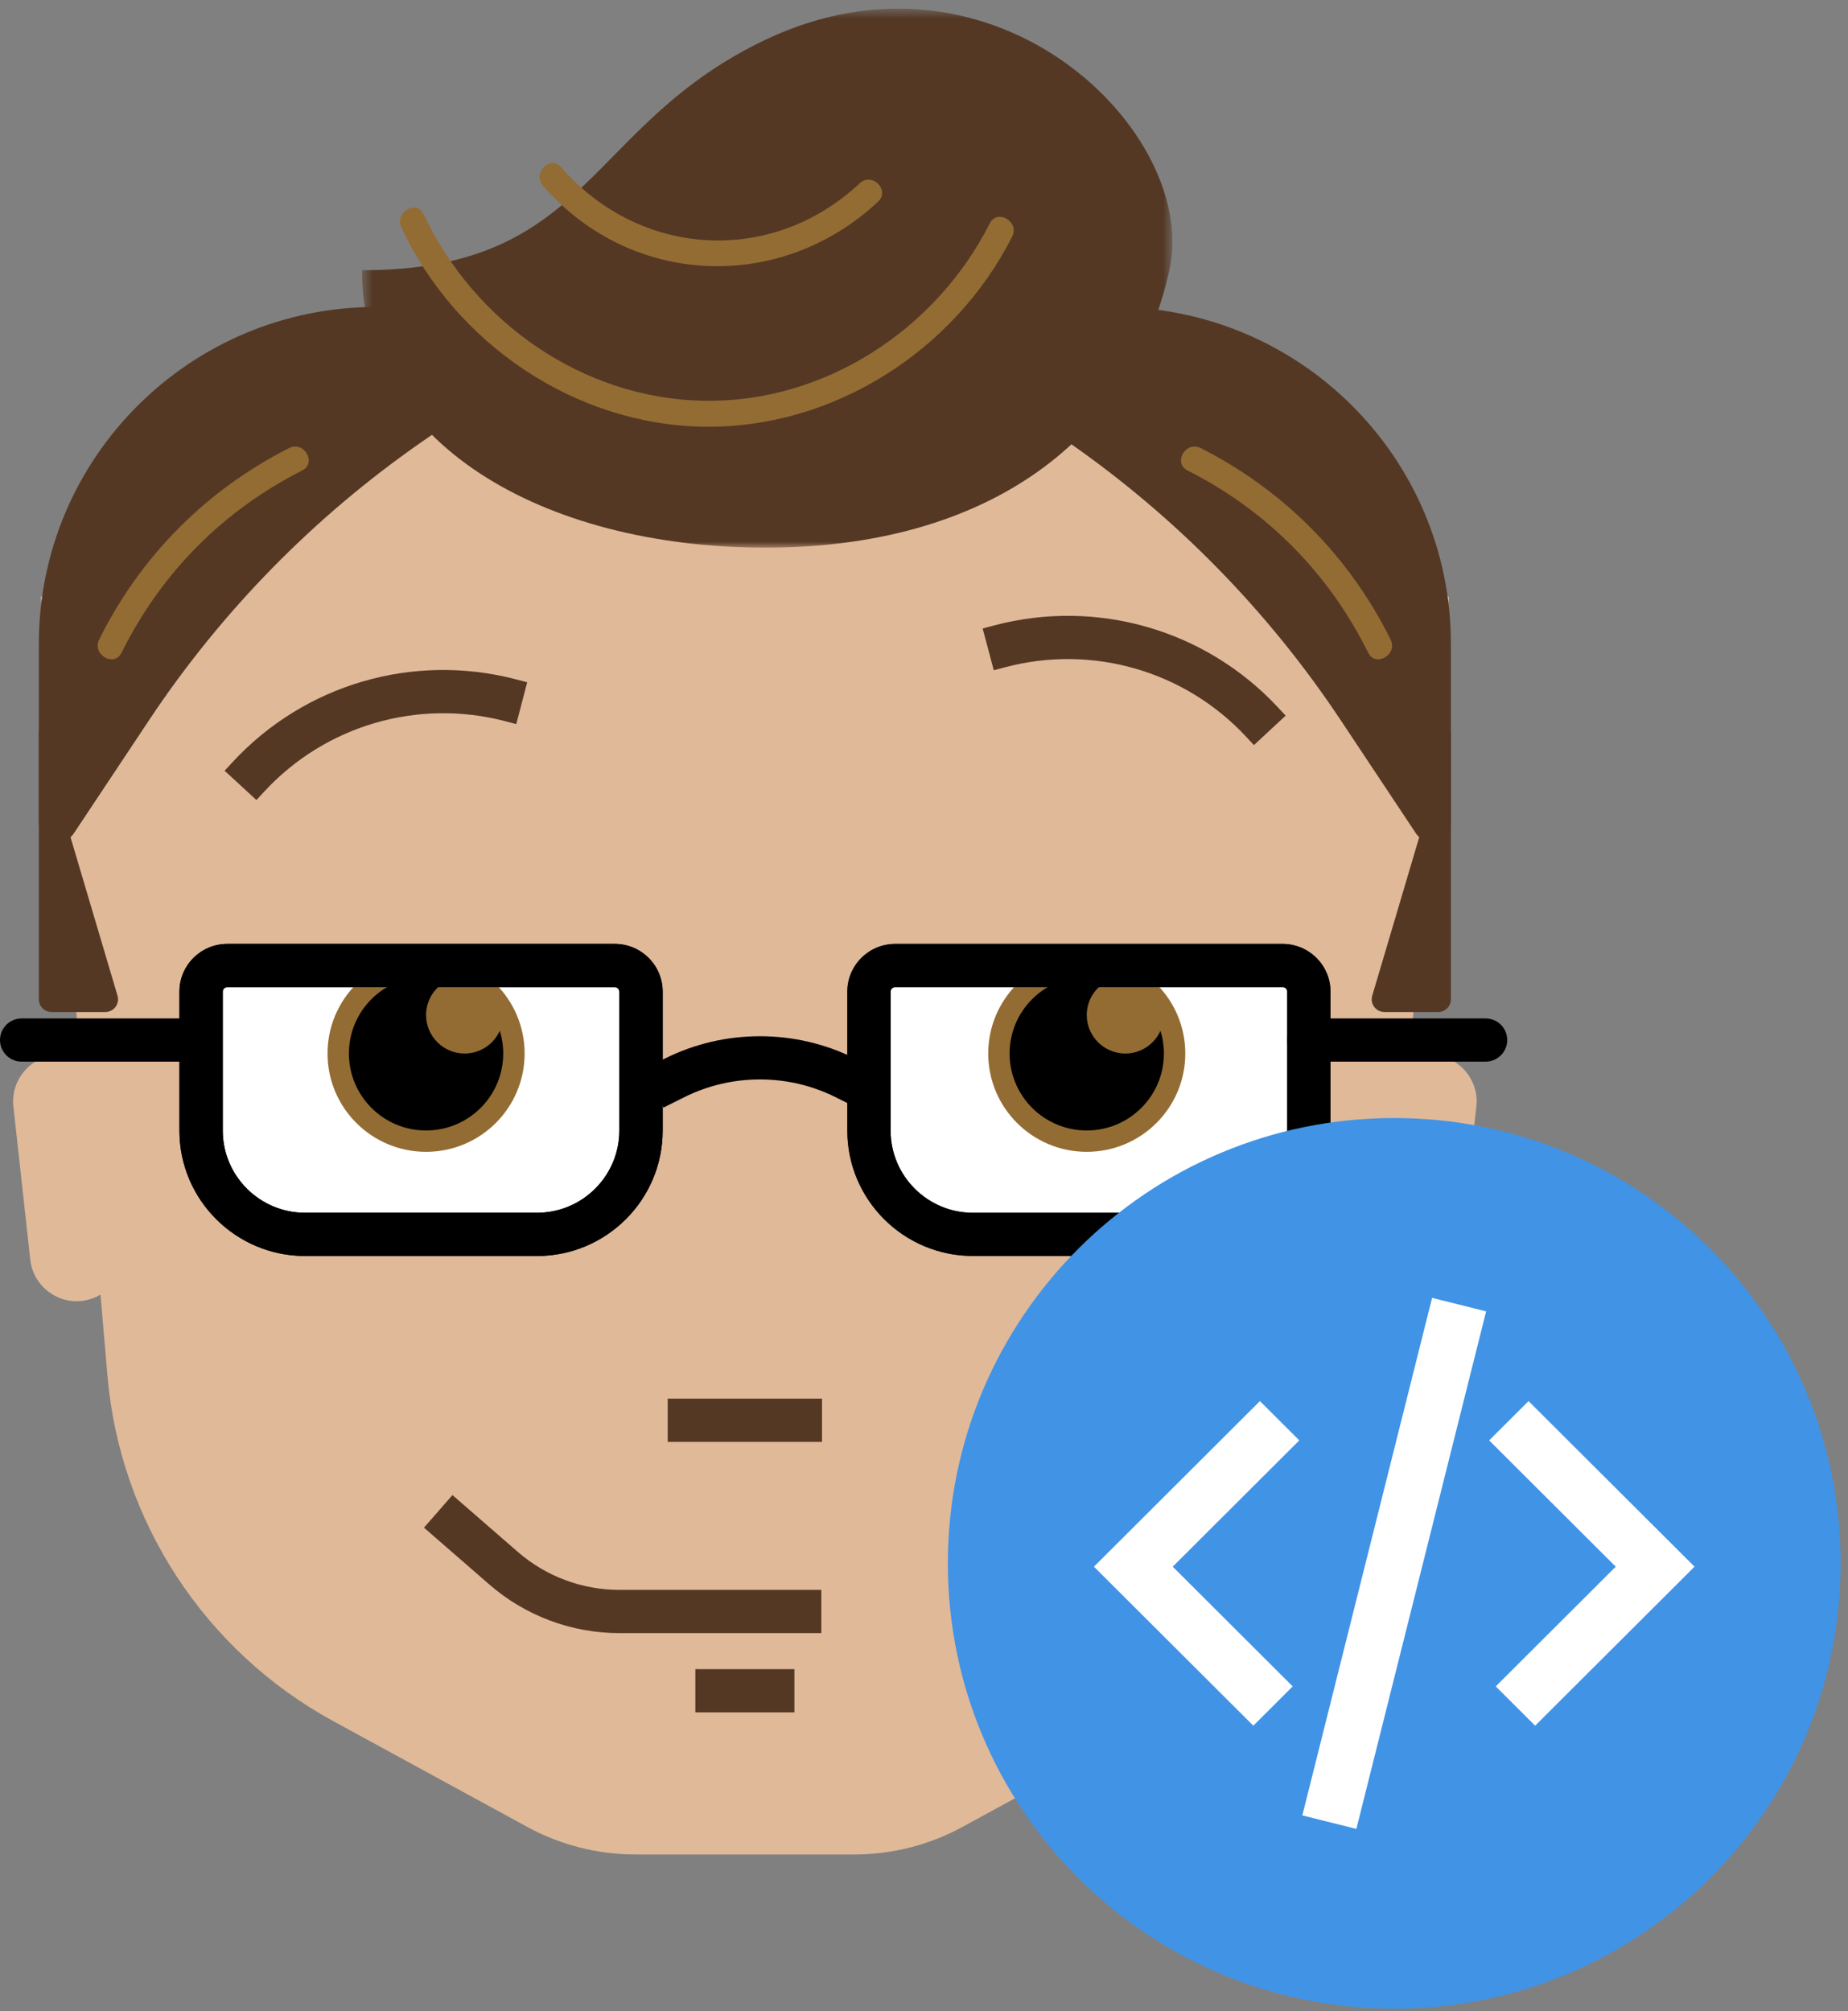 <?xml version="1.0" encoding="UTF-8"?>
<svg width="159px" height="173px" viewBox="0 0 159 173" version="1.1" xmlns="http://www.w3.org/2000/svg" xmlns:xlink="http://www.w3.org/1999/xlink">
    <rect x="0" y="0" width="159" height="173" fill="#808080" stroke="none"/>
    <!-- Generator: Sketch 41.2 (35397) - http://www.bohemiancoding.com/sketch -->
    <title>persona-developers</title>
    <desc>Created with Sketch.</desc>
    <defs>
        <polygon id="path-1" points="70.302 0.643 0.573 0.643 0.573 47.01 70.302 47.01 70.302 0.643"></polygon>
    </defs>
    <g id="Home" stroke="none" stroke-width="1" fill="none" fill-rule="evenodd">
        <g transform="translate(-250, -1147)" id="persona-developers">
            <g transform="translate(250, 1147)">
                <g id="Page-1">
                    <path d="M121.151,111.911 C123.341,112.151 125.331,110.56 125.572,108.374 L127.025,95.172 C127.266,92.986 125.671,91.002 123.48,90.761 C121.288,90.521 119.299,92.113 119.058,94.298 L117.604,107.5 C117.364,109.686 118.959,111.672 121.151,111.911 Z" id="Fill-1" fill="#E0B999"></path>
                    <path d="M7.027,111.911 L7.027,111.911 C4.835,112.151 2.846,110.56 2.605,108.374 L1.151,95.172 C0.91,92.986 2.507,91.002 4.697,90.761 L4.697,90.761 C6.889,90.521 8.878,92.113 9.119,94.298 L10.573,107.5 C10.814,109.686 9.217,111.672 7.027,111.911" id="Fill-3" fill="#E0B999"></path>
                    <path d="M124.67,51.357 L118.933,118.328 C117.86,130.865 110.558,142.032 99.489,148.065 L82.805,157.159 C79.953,158.714 76.755,159.528 73.505,159.528 L64.088,159.528 L54.672,159.528 C51.422,159.528 48.224,158.714 45.372,157.159 L28.688,148.065 C17.619,142.032 10.318,130.865 9.243,118.328 L3.507,51.357 L65.384,18.996 L124.67,51.357 Z" id="Fill-13" fill="#E0B999"></path>
                    <path d="M46.203,106.185 L26.249,106.185 C21.328,106.185 17.302,102.17 17.302,97.26 L17.302,85.306 C17.302,84.07 18.316,83.058 19.555,83.058 L52.897,83.058 C54.136,83.058 55.15,84.07 55.15,85.306 L55.15,97.26 C55.15,102.17 51.124,106.185 46.203,106.185" id="Fill-15" fill="#FFFFFF"></path>
                    <path d="M19.555,84.917 C19.344,84.917 19.166,85.095 19.166,85.305 L19.166,97.26 C19.166,101.156 22.343,104.326 26.249,104.326 L46.203,104.326 C50.109,104.326 53.286,101.156 53.286,97.26 L53.286,85.305 C53.286,85.095 53.108,84.917 52.896,84.917 L19.555,84.917 Z M46.203,108.045 L26.249,108.045 C20.287,108.045 15.438,103.207 15.438,97.26 L15.438,85.305 C15.438,83.041 17.285,81.198 19.555,81.198 L52.896,81.198 C55.167,81.198 57.014,83.041 57.014,85.305 L57.014,97.26 C57.014,103.207 52.164,108.045 46.203,108.045 L46.203,108.045 Z" id="Fill-17" fill="#000000"></path>
                    <path d="M103.666,106.185 L83.712,106.185 C78.791,106.185 74.764,102.17 74.764,97.26 L74.764,85.306 C74.764,84.07 75.779,83.058 77.018,83.058 L110.36,83.058 C111.599,83.058 112.613,84.07 112.613,85.306 L112.613,97.26 C112.613,102.17 108.587,106.185 103.666,106.185" id="Fill-19" fill="#FFFFFF"></path>
                    <path d="M77.018,84.917 C76.807,84.917 76.629,85.095 76.629,85.305 L76.629,97.26 C76.629,101.156 79.806,104.326 83.712,104.326 L103.666,104.326 C107.571,104.326 110.749,101.156 110.749,97.26 L110.749,85.305 C110.749,85.095 110.571,84.917 110.359,84.917 L77.018,84.917 Z M103.666,108.045 L83.712,108.045 C77.75,108.045 72.901,103.207 72.901,97.26 L72.901,85.305 C72.901,83.041 74.748,81.198 77.018,81.198 L110.359,81.198 C112.63,81.198 114.477,83.041 114.477,85.305 L114.477,97.26 C114.477,103.207 109.627,108.045 103.666,108.045 L103.666,108.045 Z" id="Fill-21" fill="#494949"></path>
                    <path d="M127.816,91.326 L112.613,91.326 C111.583,91.326 110.749,90.494 110.749,89.467 C110.749,88.44 111.583,87.608 112.613,87.608 L127.816,87.608 C128.845,87.608 129.68,88.44 129.68,89.467 C129.68,90.494 128.845,91.326 127.816,91.326" id="Fill-23" fill="#000000"></path>
                    <path d="M73.683,95.279 L71.888,94.382 C67.815,92.347 62.953,92.347 58.881,94.382 L57.087,95.279 L55.416,91.954 L57.21,91.057 C62.329,88.5 68.44,88.5 73.558,91.057 L75.353,91.954 L73.683,95.279 Z" id="Fill-25" fill="#000000"></path>
                    <path d="M17.067,91.326 L1.864,91.326 C0.835,91.326 0,90.494 0,89.467 C0,88.44 0.835,87.608 1.864,87.608 L17.067,87.608 C18.096,87.608 18.931,88.44 18.931,89.467 C18.931,90.494 18.096,91.326 17.067,91.326" id="Fill-27" fill="#000000"></path>
                    <path d="M22.064,68.822 L19.324,66.3 L20.005,65.564 C26.203,58.864 35.546,56.133 44.388,58.437 L45.36,58.69 L44.419,62.288 L43.447,62.035 C35.94,60.082 28.007,62.398 22.745,68.086 L22.064,68.822 Z" id="Fill-29" fill="#543824"></path>
                    <path d="M107.887,64.096 L107.204,63.363 C101.917,57.697 93.974,55.413 86.475,57.4 L85.504,57.658 L84.546,54.064 L85.517,53.806 C94.351,51.464 103.704,54.157 109.932,60.828 L110.616,61.561 L107.887,64.096 Z" id="Fill-31" fill="#543824"></path>
                    <path d="M101.981,90.626 C101.981,95.296 98.186,99.083 93.503,99.083 C88.821,99.083 85.026,95.296 85.026,90.626 C85.026,85.955 88.821,82.169 93.503,82.169 C98.186,82.169 101.981,85.955 101.981,90.626" id="Fill-33" fill="#936C34"></path>
                    <path d="M96.823,90.626 C94.989,90.626 93.503,89.144 93.503,87.315 C93.503,85.969 94.311,84.817 95.467,84.299 C94.846,84.107 94.187,84.004 93.503,84.004 C89.837,84.004 86.865,86.968 86.865,90.626 C86.865,94.283 89.837,97.248 93.503,97.248 C97.17,97.248 100.142,94.283 100.142,90.626 C100.142,89.944 100.038,89.287 99.846,88.668 C99.327,89.82 98.172,90.626 96.823,90.626" id="Fill-35" fill="#000000"></path>
                    <path d="M45.137,90.626 C45.137,95.296 41.341,99.083 36.659,99.083 C31.976,99.083 28.181,95.296 28.181,90.626 C28.181,85.955 31.976,82.169 36.659,82.169 C41.341,82.169 45.137,85.955 45.137,90.626" id="Fill-37" fill="#936C34"></path>
                    <path d="M39.978,90.626 C38.145,90.626 36.659,89.144 36.659,87.315 C36.659,85.969 37.467,84.817 38.622,84.299 C38.002,84.107 37.342,84.004 36.659,84.004 C32.992,84.004 30.02,86.968 30.02,90.626 C30.02,94.283 32.992,97.248 36.659,97.248 C40.325,97.248 43.298,94.283 43.298,90.626 C43.298,89.944 43.193,89.287 43.002,88.668 C42.483,89.82 41.327,90.626 39.978,90.626" id="Fill-39" fill="#000000"></path>
                    <path d="M19.555,84.917 C19.344,84.917 19.166,85.095 19.166,85.305 L19.166,97.26 C19.166,101.156 22.343,104.326 26.249,104.326 L46.203,104.326 C50.109,104.326 53.286,101.156 53.286,97.26 L53.286,85.305 C53.286,85.095 53.108,84.917 52.896,84.917 L19.555,84.917 Z M46.203,108.045 L26.249,108.045 C20.287,108.045 15.438,103.207 15.438,97.26 L15.438,85.305 C15.438,83.041 17.285,81.198 19.555,81.198 L52.896,81.198 C55.167,81.198 57.014,83.041 57.014,85.305 L57.014,97.26 C57.014,103.207 52.164,108.045 46.203,108.045 L46.203,108.045 Z" id="Fill-41" fill="#000000"></path>
                    <path d="M77.018,84.917 C76.807,84.917 76.629,85.095 76.629,85.305 L76.629,97.26 C76.629,101.156 79.806,104.326 83.712,104.326 L103.666,104.326 C107.571,104.326 110.749,101.156 110.749,97.26 L110.749,85.305 C110.749,85.095 110.571,84.917 110.359,84.917 L77.018,84.917 Z M103.666,108.045 L83.712,108.045 C77.75,108.045 72.901,103.207 72.901,97.26 L72.901,85.305 C72.901,83.041 74.748,81.198 77.018,81.198 L110.359,81.198 C112.63,81.198 114.477,83.041 114.477,85.305 L114.477,97.26 C114.477,103.207 109.627,108.045 103.666,108.045 L103.666,108.045 Z" id="Fill-43" fill="#000000"></path>
                    <path d="M70.665,140.486 L53.3,140.486 C49.182,140.486 45.204,139 42.1,136.301 L36.478,131.414 L38.928,128.61 L44.55,133.498 C46.975,135.606 50.083,136.767 53.3,136.767 L70.665,136.767 L70.665,140.486 Z" id="Fill-45" fill="#543824"></path>
                    <path d="M43.417,26.404 L32.39,26.404 C16.348,26.404 3.343,39.376 3.343,55.38 L3.343,70.768 C3.343,72.396 5.46,73.032 6.361,71.676 L12.815,61.966 C19.075,52.546 27.071,44.397 36.377,37.951 L45.26,31.799 C47.715,30.099 46.401,26.255 43.417,26.404" id="Fill-47" fill="#543824"></path>
                    <path d="M24.872,38.544 C17.739,42.155 12.071,47.868 8.529,55.023 C7.894,56.306 9.822,57.438 10.46,56.149 C13.85,49.302 19.174,43.927 26.001,40.471 C27.284,39.821 26.154,37.895 24.872,38.544" id="Fill-49" fill="#936C34"></path>
                    <path d="M3.343,62.828 L3.343,85.963 C3.343,86.568 3.835,87.058 4.44,87.058 L9.059,87.058 C9.792,87.058 10.319,86.355 10.111,85.653 L3.343,62.828 Z" id="Fill-51" fill="#543824"></path>
                    <path d="M84.76,26.404 L95.787,26.404 C111.829,26.404 124.834,39.376 124.834,55.38 L124.834,70.768 C124.834,72.396 122.717,73.032 121.816,71.676 L115.362,61.966 C109.102,52.546 101.107,44.397 91.8,37.951 L82.916,31.799 C80.462,30.099 81.776,26.255 84.76,26.404" id="Fill-53" fill="#543824"></path>
                    <path d="M102.176,40.471 C109.002,43.926 114.327,49.301 117.716,56.149 C118.354,57.437 120.284,56.307 119.648,55.023 C116.106,47.867 110.438,42.155 103.305,38.544 C102.024,37.895 100.891,39.82 102.176,40.471" id="Fill-55" fill="#936C34"></path>
                    <path d="M124.834,62.828 L124.834,85.963 C124.834,86.568 124.343,87.058 123.736,87.058 L119.118,87.058 C118.385,87.058 117.858,86.355 118.066,85.653 L124.834,62.828 Z" id="Fill-57" fill="#543824"></path>
                    <g id="Group-61" transform="translate(30.571, 0.1)">
                        <mask id="mask-2" fill="white">
                            <use xlink:href="#path-1"></use>
                        </mask>
                        <g id="Clip-60"></g>
                        <path d="M70.042,23.145 C66.83,37.635 54.491,47.01 35.307,47.01 C16.124,47.01 0.573,37.985 0.573,23.145 C20.29,23.145 19.804,10.664 35.307,3.311 C55.055,-6.055 72.661,11.331 70.042,23.145" id="Fill-59" fill="#543824" mask="url(#mask-2)"></path>
                    </g>
                    <path d="M34.527,19.559 C39.183,29.535 49.429,36.534 60.554,36.707 C71.682,36.88 82.127,30.165 87.088,20.347 C87.735,19.068 85.806,17.936 85.157,19.221 C80.542,28.352 70.942,34.659 60.554,34.476 C50.154,34.293 40.796,27.726 36.458,18.433 C35.851,17.132 33.922,18.264 34.527,19.559" id="Fill-62" fill="#936C34"></path>
                    <path d="M46.713,15.974 C54.294,24.701 67.156,25.209 75.555,17.34 C76.607,16.356 75.023,14.779 73.974,15.763 C66.4,22.857 55.062,22.187 48.294,14.396 C47.35,13.309 45.773,14.893 46.713,15.974" id="Fill-64" fill="#936C34"></path>
                    <polygon id="Fill-66" fill="#543824" points="59.827 147.304 68.35 147.304 68.35 143.585 59.827 143.585"></polygon>
                    <polygon id="Fill-68" fill="#543824" points="57.449 124.035 70.727 124.035 70.727 120.316 57.449 120.316"></polygon>
                    <g id="Group-11" transform="translate(80.945, 96.133)">
                        <path d="M77.418,38.354 C77.418,59.513 60.224,76.664 39.013,76.664 C17.802,76.664 0.607,59.513 0.607,38.354 C0.607,17.196 17.802,0.043 39.013,0.043 C60.224,0.043 77.418,17.196 77.418,38.354" id="Fill-70" fill="#4193E5"></path>
                        <polygon id="Fill-71" fill="#FFFFFF" points="26.889 52.316 13.176 38.637 27.457 24.393 30.846 27.773 19.955 38.637 30.278 48.936"></polygon>
                        <polygon id="Fill-72" fill="#FFFFFF" points="51.137 52.316 47.748 48.936 58.071 38.637 47.18 27.773 50.569 24.393 64.85 38.637"></polygon>
                        <polygon id="Fill-73" fill="#FFFFFF" points="35.755 61.194 31.106 60.034 42.27 15.513 46.92 16.674"></polygon>
                    </g>
                </g>
            </g>
        </g>
    </g>
</svg>